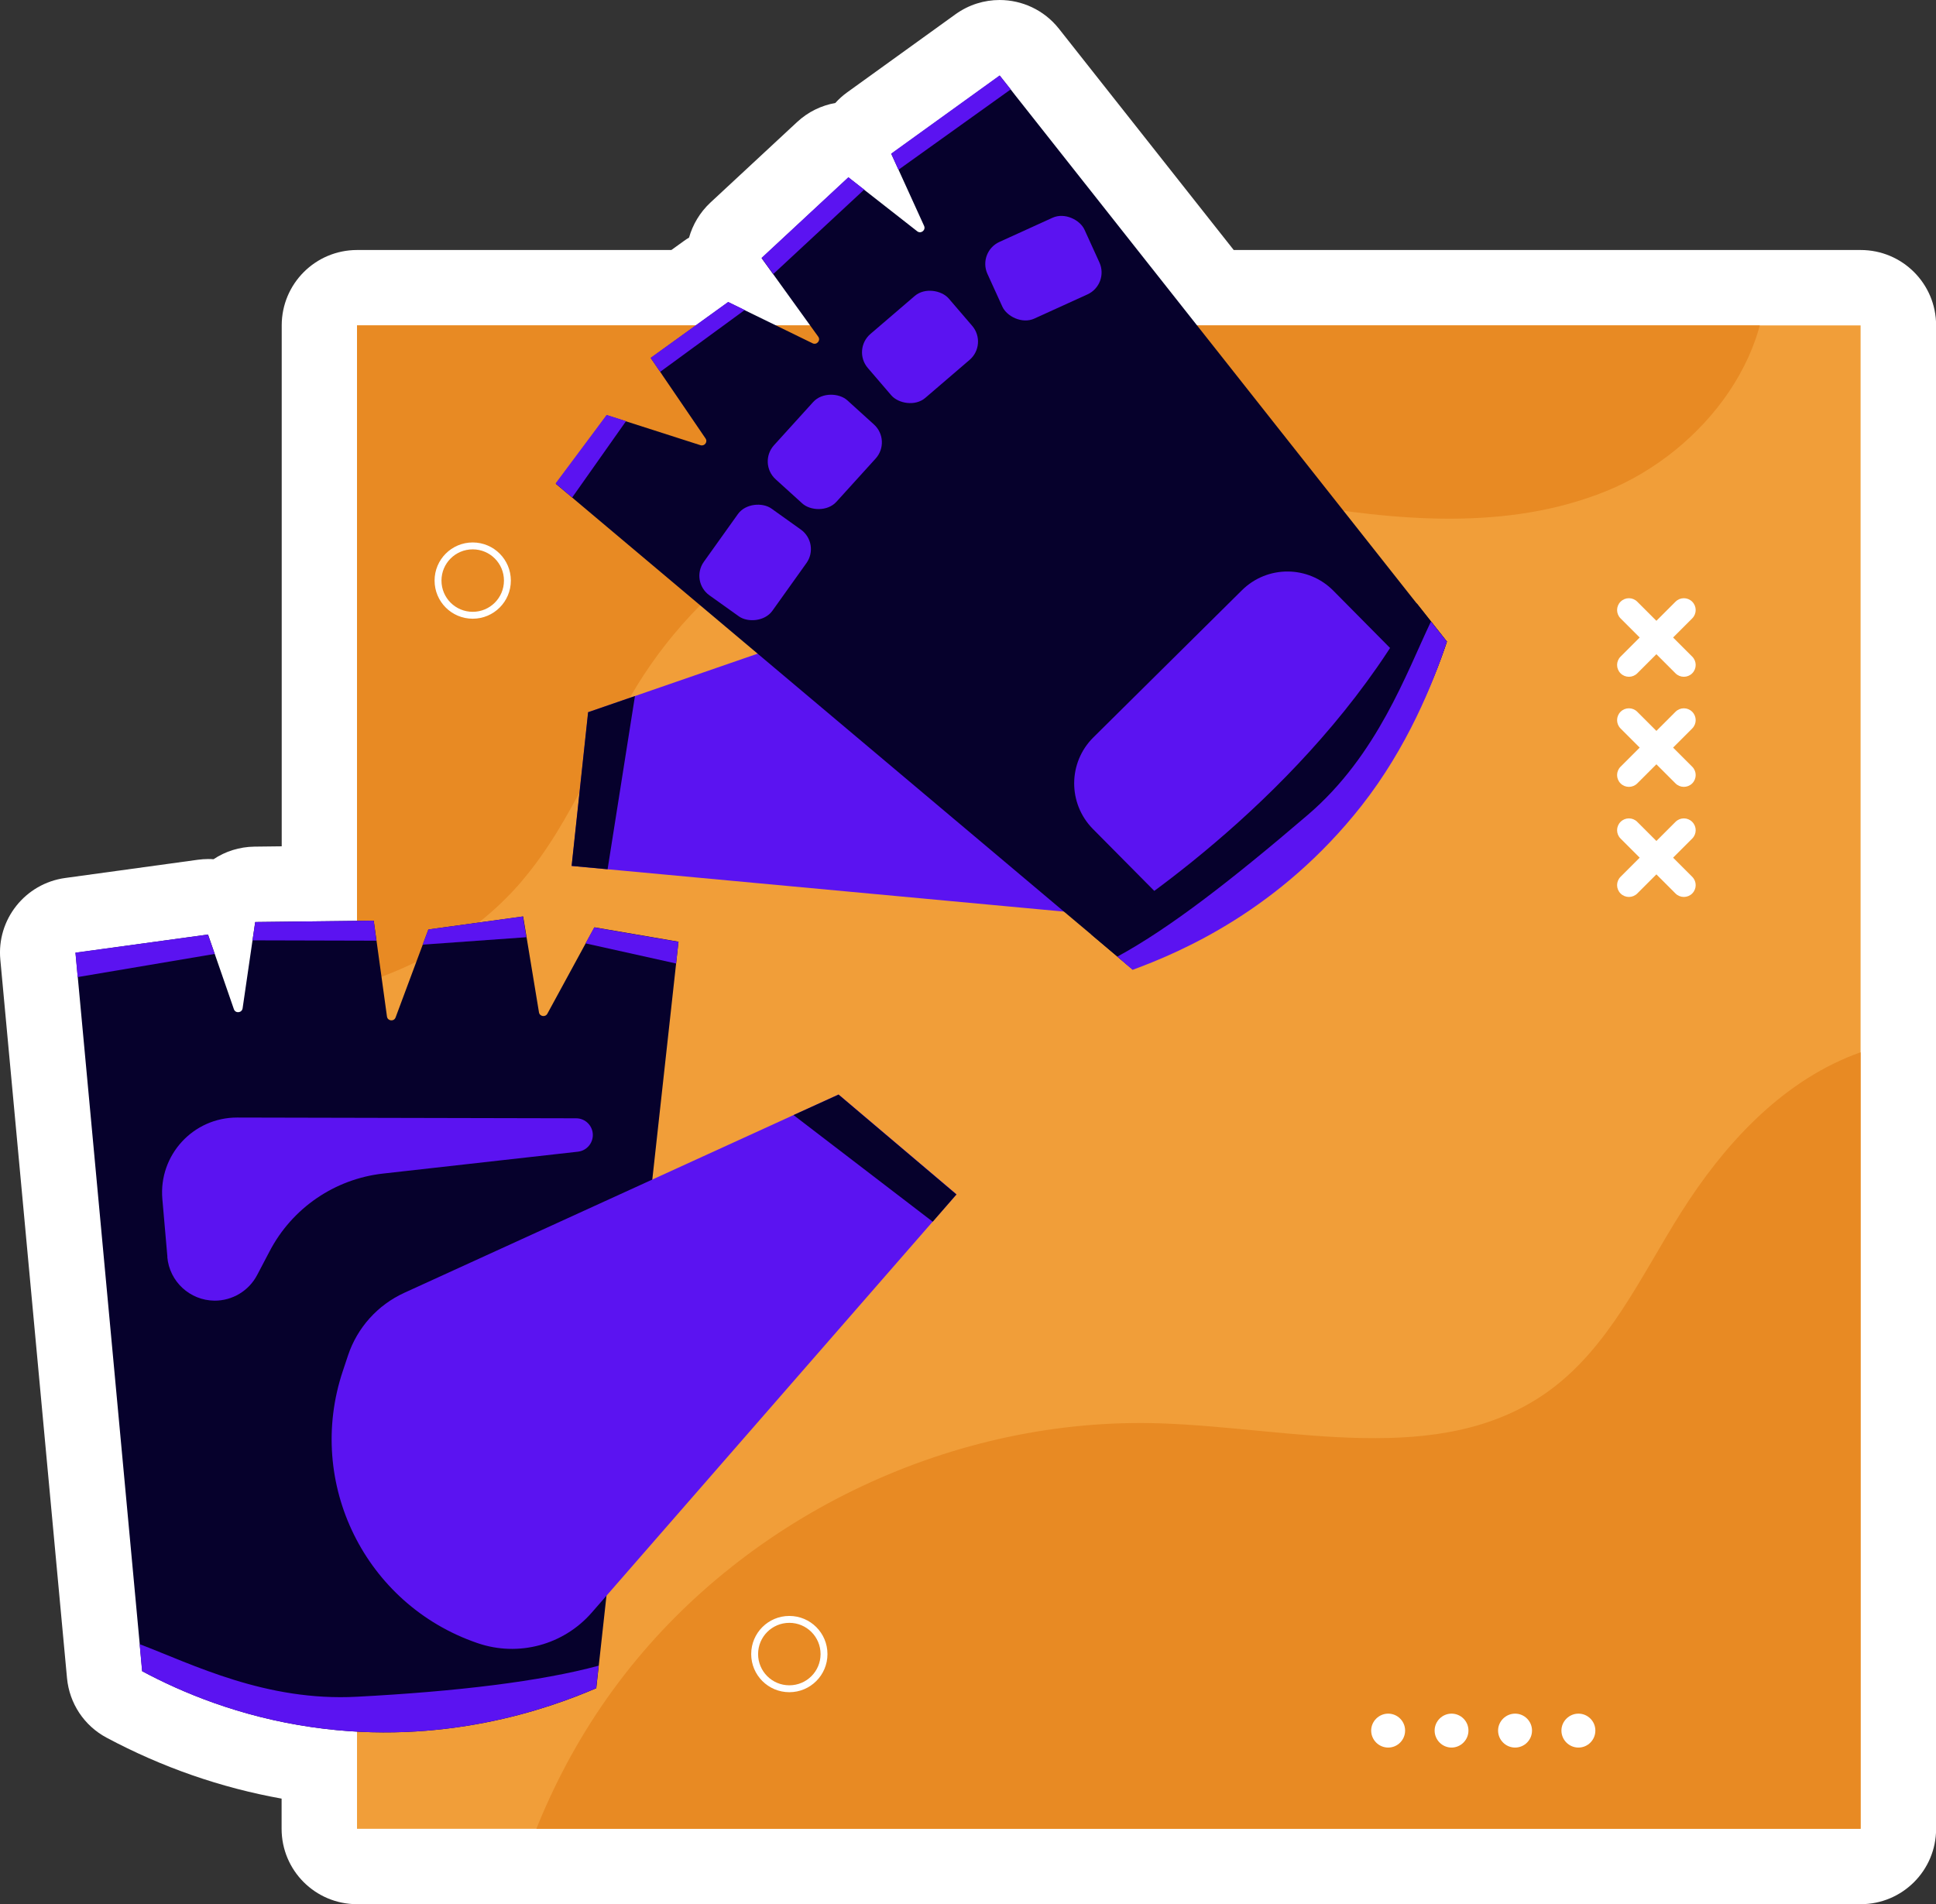 <?xml version="1.0" encoding="UTF-8"?>
<svg id="_Слой_2" data-name="Слой 2" xmlns="http://www.w3.org/2000/svg" xmlns:xlink="http://www.w3.org/1999/xlink" viewBox="0 0 179.71 176.78">
  <rect x="0" y="0" width="179.71" height="176.78" fill="#333333" stroke="none"/>
  <defs>
    <style>
      .cls-1 {
        fill: #fff;
      }

      .cls-2 {
        fill: #f19e39;
      }

      .cls-3 {
        fill: #e88a23;
      }

      .cls-4 {
        clip-path: url(#clippath);
      }

      .cls-5 {
        fill: #06012c;
      }

      .cls-6 {
        fill: #5b13f1;
      }

      .cls-7, .cls-8 {
        fill: none;
      }

      .cls-8 {
        stroke: #fff;
        stroke-linecap: round;
        stroke-linejoin: round;
        stroke-width: .64px;
      }
    </style>
    <clipPath id="clippath">
      <rect class="cls-7" x="33.14" y="30.21" width="139.57" height="139.57"/>
    </clipPath>
  </defs>
  <g id="OBJECTS">
    <g>
      <path class="cls-1" d="m33.14,176.78c-3.87,0-7-3.13-7-7v-2.8c-5.64-1.01-11.1-2.91-16.25-5.66-2.08-1.11-3.45-3.18-3.67-5.53L.03,89.09c-.35-3.73,2.31-7.07,6.02-7.58l12.3-1.69c.32-.04.64-.07.96-.07.17,0,.34,0,.51.02,1.09-.73,2.4-1.15,3.79-1.17l2.54-.03V30.21c0-3.87,3.13-7,7-7h29.17l1.18-.85c.15-.11.3-.21.46-.3.34-1.2,1-2.33,1.97-3.24l8.06-7.49c1.02-.95,2.26-1.54,3.55-1.77.32-.36.69-.69,1.09-.98l10.07-7.26c1.24-.89,2.67-1.32,4.09-1.32,2.07,0,4.12.92,5.5,2.66l16.23,20.55h58.2c3.87,0,7,3.13,7,7v139.57c0,3.87-3.13,7-7,7H33.14Z"/>
      <rect class="cls-2" x="33.14" y="30.21" width="139.57" height="139.57"/>
      <g class="cls-4">
        <path class="cls-3" d="m48.39,81.85c4.87-5.67,7.31-13,11.41-19.25,6.82-10.4,18.42-17.51,30.77-18.88,9.8-1.08,19.6,1.27,29.32,2.95,9.72,1.68,20.03,2.63,29.17-1.06,9.14-3.69,16.55-13.36,14.57-23.02-1.69-8.24-9.31-13.86-16.89-17.49-28.85-13.81-63.32-9.9-93.47.79-9.76,3.46-19.41,7.67-27.54,14.09-8.13,6.42-14.69,15.27-16.7,25.44-1.66,8.39-.22,16.9-.03,25.35.11,4.77-3.13,15-.16,19.16,3.61,5.06,15.68,3.43,20.85,2.39,7.11-1.44,13.93-4.91,18.7-10.46Z"/>
        <path class="cls-3" d="m47.67,209.55c-5.34-18.27-1.41-39,10.26-54.03,11.66-15.04,30.76-24.01,49.78-23.38,12.3.41,25.98,4.22,35.98-2.95,5.65-4.05,8.63-10.72,12.34-16.6,3.93-6.23,9.17-11.99,16.04-14.66,6.87-2.67,15.57-1.53,20.27,4.14,3.09,3.73,4.07,8.73,4.77,13.52,2.44,16.78,2.69,33.87.73,50.71-.66,5.68-1.68,11.6-5.16,16.14-4.33,5.66-11.57,8.08-18.36,10.21-20.54,6.43-41.18,12.87-62.47,16.09-21.28,3.22-43.4,3.11-63.91-3.42.97-2.75,1.93-5.51,2.9-8.26"/>
      </g>
      <g>
        <g>
          <g>
            <path class="cls-5" d="m62.98,87.44l-.22,2.01-7.18,65.19-.23,2.09c-4.51,1.94-14.21,5.37-26.36,3.62-6.82-.98-12.19-3.27-15.79-5.2l-.23-2.51-5.75-61.92-.21-2.27,12.3-1.69,2.4,6.93c.14.41.74.36.81-.08l.92-6.31.25-1.7,11-.13.26,1.86.97,7.04c.06.43.65.49.8.09l2.52-6.76.53-1.41,8.79-1.21.32,1.93,1.15,6.97c.06.39.59.48.78.13l3.56-6.54.81-1.48,7.83,1.34Z"/>
            <path class="cls-6" d="m88.78,110.89l-2.21,2.53-31.65,36.3c-2.62,3-6.8,4.12-10.57,2.83l-.06-.02c-10.39-3.57-15.96-14.85-12.46-25.27l.48-1.44c.86-2.57,2.75-4.67,5.22-5.8l36.13-16.5,4.18-1.91,10.95,9.27Z"/>
            <path class="cls-6" d="m15.54,116.69l-.47-5.38c-.35-4.07,2.86-7.57,6.95-7.56l31.46.07c.86,0,1.55.7,1.55,1.55h0c0,.79-.59,1.46-1.38,1.55l-18.08,2.03c-4.5.5-8.46,3.21-10.55,7.23l-1.15,2.19c-.77,1.47-2.3,2.39-3.96,2.38h0c-2.28-.02-4.18-1.77-4.38-4.05Z"/>
          </g>
          <polygon class="cls-5" points="88.78 110.89 86.58 113.42 73.66 103.52 77.84 101.62 88.78 110.89"/>
          <polygon class="cls-6" points="19.3 86.76 19.93 88.56 7.21 90.71 7 88.44 19.3 86.76"/>
          <polygon class="cls-6" points="34.69 85.47 34.94 87.33 23.44 87.3 23.69 85.6 34.69 85.47"/>
          <polygon class="cls-6" points="48.54 85.08 48.86 87.01 39.23 87.7 39.76 86.29 48.54 85.08"/>
          <polygon class="cls-6" points="62.98 87.44 62.76 89.45 54.35 87.58 55.16 86.1 62.98 87.44"/>
          <path class="cls-6" d="m55.57,154.64l-.23,2.09c-4.51,1.94-14.21,5.37-26.36,3.62-6.82-.98-12.19-3.27-15.79-5.2l-.23-2.51c4.94,1.88,11.72,5.34,20.2,4.88,9.31-.49,17.04-1.43,22.41-2.88Z"/>
        </g>
        <g>
          <g>
            <g>
              <path class="cls-6" d="m53.06,80.39l3.34.31,47.96,4.45c3.97.37,7.77-1.71,9.61-5.24l.03-.06c5.06-9.75,1.31-21.76-8.4-26.89l-1.34-.71c-2.4-1.27-5.22-1.48-7.78-.6l-37.54,12.97-4.34,1.5-1.53,14.27Z"/>
              <polygon class="cls-5" points="53.06 80.39 56.4 80.7 58.94 64.62 54.59 66.12 53.06 80.39"/>
            </g>
            <path class="cls-5" d="m134.31,59.56c-.08.24-.16.48-.25.73-.38,1.08-.83,2.26-1.38,3.52-.04.1-.09.2-.13.3-.03.08-.07.15-.1.23,0,.02-.02.05-.03.07,0,.02-.02.05-.03.07-.02.06-.05.11-.08.17-.02.05-.04.09-.06.14-.02.05-.04.1-.07.14-.06.13-.12.26-.19.4-.03.06-.06.12-.09.18-.04.09-.08.18-.13.26-.11.23-.23.47-.35.7-.05.09-.09.18-.14.27-.02.05-.05.1-.07.14-.02.03-.04.07-.05.1-.11.21-.22.42-.33.62-.04.08-.09.16-.13.24-.06.11-.12.22-.18.33-.05.08-.09.16-.14.24-.07.13-.15.26-.23.39,0,0,0,.01-.01.02-.06.11-.13.22-.19.33-.06.11-.13.22-.2.33-.07.11-.13.22-.2.33-.14.22-.28.44-.42.67-.05.08-.11.17-.16.25-.11.17-.23.34-.34.51-.05.07-.1.14-.15.21-.04.05-.07.11-.11.16-.05.07-.1.14-.14.21-.08.11-.16.23-.24.34-.03.04-.06.08-.08.12-.05.07-.11.15-.16.22-.07.1-.14.2-.21.3-.05.07-.1.14-.15.21-.05.06-.09.13-.14.19-.05.07-.1.14-.16.21-.05.06-.09.13-.14.19-.02.02-.04.05-.05.07-.03.04-.06.08-.09.12-.11.14-.22.28-.33.43-.12.15-.23.29-.35.44-.07.09-.15.18-.22.27-.07.09-.14.17-.21.26-.03.03-.05.06-.08.09-.02.02-.04.04-.05.07-.08.1-.16.19-.24.28-.09.11-.19.22-.28.33-.03.03-.05.07-.08.1-.12.14-.24.27-.35.4-.14.16-.29.32-.43.48-.19.21-.39.42-.59.63-.14.14-.27.29-.41.43-.23.24-.47.48-.7.71-.07.07-.14.14-.22.21-.15.15-.3.29-.45.43-.1.1-.2.19-.3.28-.13.12-.25.23-.38.35-.06.05-.11.11-.17.16-.07.06-.14.13-.21.19-.14.13-.29.26-.43.38-.02.01-.03.03-.05.04-.16.14-.31.27-.47.4-.04.03-.08.07-.12.1-.04.03-.07.06-.11.09-.09.08-.18.15-.27.22-.16.14-.33.27-.5.4-.16.13-.32.26-.49.38-.13.1-.26.2-.4.3-.08.06-.16.12-.24.18-.04.03-.07.06-.11.09-.07.06-.15.11-.22.17,0,0,0,0,0,0,0,0-.01,0-.02.01-.11.08-.22.16-.34.25-.08.06-.17.12-.26.19-.1.07-.2.14-.29.21-.2.14-.39.28-.59.41-.07.05-.14.1-.21.15-.07.05-.14.09-.21.14-.15.1-.29.19-.44.29-.1.07-.2.13-.3.2-.1.06-.19.12-.29.18-.15.1-.31.19-.46.29-.05.03-.09.06-.14.09-.14.09-.29.17-.42.26-.04.02-.07.04-.11.06-.09.06-.19.11-.28.17-.19.11-.37.22-.55.32-.18.11-.36.21-.54.31-.09.05-.18.1-.27.15-.1.05-.2.11-.29.16-.1.05-.2.11-.3.16-.1.05-.2.11-.3.16-.14.07-.29.15-.43.22s-.28.14-.42.21c-.11.05-.22.11-.33.16-.17.08-.33.16-.49.24-.12.06-.24.11-.36.17-1.46.68-2.75,1.19-3.79,1.58l-1.6-1.35-2-1.69-2.51-2.11-28.44-23.95-16.88-14.21-.34-.29-1.55-1.3,3.17-4.26h0s1.56-2.11,1.56-2.11l1.6.51.2.06,6.89,2.21c.38.12.7-.3.47-.63l-3.98-5.84-.21-.32-.89-1.3,7.19-5.19.7.34.65.32,6.48,3.16c.39.19.78-.27.52-.62l-4.15-5.76-.02-.02-1.08-1.5,8.06-7.49,1.1.86.26.2,5.02,3.93c.34.27.82-.1.64-.5l-3.04-6.68,10.07-7.26,1.03,1.3.38.49,37.31,47.23,1.24,1.57,1.56,1.98Z"/>
            <rect class="cls-6" x="65.14" y="48.3" width="9.9" height="7.82" rx="2.23" ry="2.23" transform="translate(-13.12 78.93) rotate(-54.48)"/>
            <rect class="cls-6" x="71.61" y="38.04" width="9.9" height="7.82" rx="2.24" ry="2.24" transform="translate(-5.94 70.49) rotate(-47.8)"/>
            <rect class="cls-6" x="80.45" y="28.29" width="9.9" height="7.82" rx="2.24" ry="2.24" transform="translate(-.38 63.38) rotate(-40.63)"/>
            <rect class="cls-6" x="91.91" y="20.98" width="9.9" height="7.82" rx="2.24" ry="2.24" transform="translate(-1.61 42.38) rotate(-24.48)"/>
            <path class="cls-6" d="m132.68,63.82c-1.38,3.15-3.36,6.77-6.22,10.41-4.89,6.22-10.53,10.18-15.16,12.67l-9.85-9.94c-2.33-2.36-2.32-6.16.04-8.5l13.79-13.66c2.36-2.34,6.16-2.32,8.49.04l8.9,8.99Z"/>
            <path class="cls-5" d="m134.31,59.56c-1.28,3.88-3.59,9.24-7.85,14.66-7.59,9.64-16.97,13.86-21.58,15.56l-1.6-1.35-2-1.69c5.1-3.21,21.27-14.28,30.23-30.73l1.24,1.57,1.56,1.98Z"/>
          </g>
          <polygon class="cls-6" points="93.82 8.3 83.4 15.76 82.72 14.26 92.79 7 93.82 8.3"/>
          <polygon class="cls-6" points="80.22 17.6 71.78 25.44 70.69 23.94 78.75 16.45 80.22 17.6"/>
          <polygon class="cls-6" points="69.13 28.78 61.28 34.52 60.39 33.22 67.59 28.03 69.13 28.78"/>
          <polygon class="cls-6" points="57.91 39.03 56.31 38.52 54.75 40.62 54.74 40.63 51.57 44.88 53.11 46.19 58.11 39.1 57.91 39.03"/>
          <path class="cls-6" d="m103.72,88.81l1.41,1.23c4.61-1.7,13.66-5.59,21.25-15.23,4.26-5.42,6.64-11.36,7.93-15.24l-1.48-1.87c-2.28,4.77-4.97,12.42-11.42,17.94-7.08,6.06-12.8,10.51-17.69,13.17Z"/>
        </g>
      </g>
      <g>
        <g>
          <g>
            <path class="cls-1" d="m156.31,73.05c.28,0,.56-.11.77-.32.43-.43.43-1.12,0-1.55l-5.1-5.1c-.43-.43-1.12-.43-1.55,0-.43.43-.43,1.12,0,1.55l5.1,5.1c.21.21.49.32.77.32Z"/>
            <path class="cls-1" d="m151.21,73.05c.28,0,.56-.11.77-.32l5.1-5.1c.43-.43.43-1.12,0-1.55-.43-.43-1.12-.43-1.55,0l-5.1,5.1c-.43.43-.43,1.12,0,1.55.21.21.49.32.77.32Z"/>
          </g>
          <g>
            <path class="cls-1" d="m156.31,62.83c.28,0,.56-.11.77-.32.43-.43.43-1.12,0-1.55l-5.1-5.1c-.43-.43-1.12-.43-1.55,0s-.43,1.12,0,1.55l5.1,5.1c.21.21.49.32.77.32Z"/>
            <path class="cls-1" d="m151.21,62.83c.28,0,.56-.11.77-.32l5.1-5.1c.43-.43.43-1.12,0-1.55-.43-.43-1.12-.43-1.55,0l-5.1,5.1c-.43.43-.43,1.12,0,1.55.21.21.49.32.77.32Z"/>
          </g>
          <g>
            <path class="cls-1" d="m156.31,83.27c.28,0,.56-.11.77-.32.43-.43.43-1.12,0-1.55l-5.1-5.1c-.43-.43-1.12-.43-1.55,0s-.43,1.12,0,1.55l5.1,5.1c.21.21.49.32.77.32Z"/>
            <path class="cls-1" d="m151.21,83.27c.28,0,.56-.11.77-.32l5.1-5.1c.43-.43.43-1.12,0-1.55-.43-.43-1.12-.43-1.55,0l-5.1,5.1c-.43.43-.43,1.12,0,1.55.21.21.49.32.77.32Z"/>
          </g>
        </g>
        <g>
          <path class="cls-1" d="m144.94,160.66c0,.87.71,1.58,1.58,1.58s1.57-.71,1.57-1.58-.71-1.57-1.57-1.57-1.58.71-1.58,1.57Z"/>
          <path class="cls-1" d="m139.06,160.66c0,.87.71,1.58,1.58,1.58s1.57-.71,1.57-1.58-.71-1.57-1.57-1.57-1.58.71-1.58,1.57Z"/>
          <path class="cls-1" d="m133.17,160.66c0,.87.71,1.58,1.57,1.58s1.57-.71,1.57-1.58-.71-1.57-1.57-1.57-1.57.71-1.57,1.57Z"/>
          <path class="cls-1" d="m127.28,160.66c0,.87.71,1.58,1.58,1.58s1.57-.71,1.57-1.58-.71-1.57-1.57-1.57-1.58.71-1.58,1.57Z"/>
        </g>
        <path class="cls-8" d="m70.05,153.56c0,1.78,1.44,3.22,3.22,3.22s3.22-1.44,3.22-3.22-1.44-3.22-3.22-3.22-3.22,1.44-3.22,3.22Z"/>
        <path class="cls-8" d="m40.66,53.9c0,1.78,1.44,3.22,3.22,3.22s3.22-1.44,3.22-3.22-1.44-3.22-3.22-3.22-3.22,1.44-3.22,3.22Z"/>
      </g>
    </g>
  </g>
</svg>